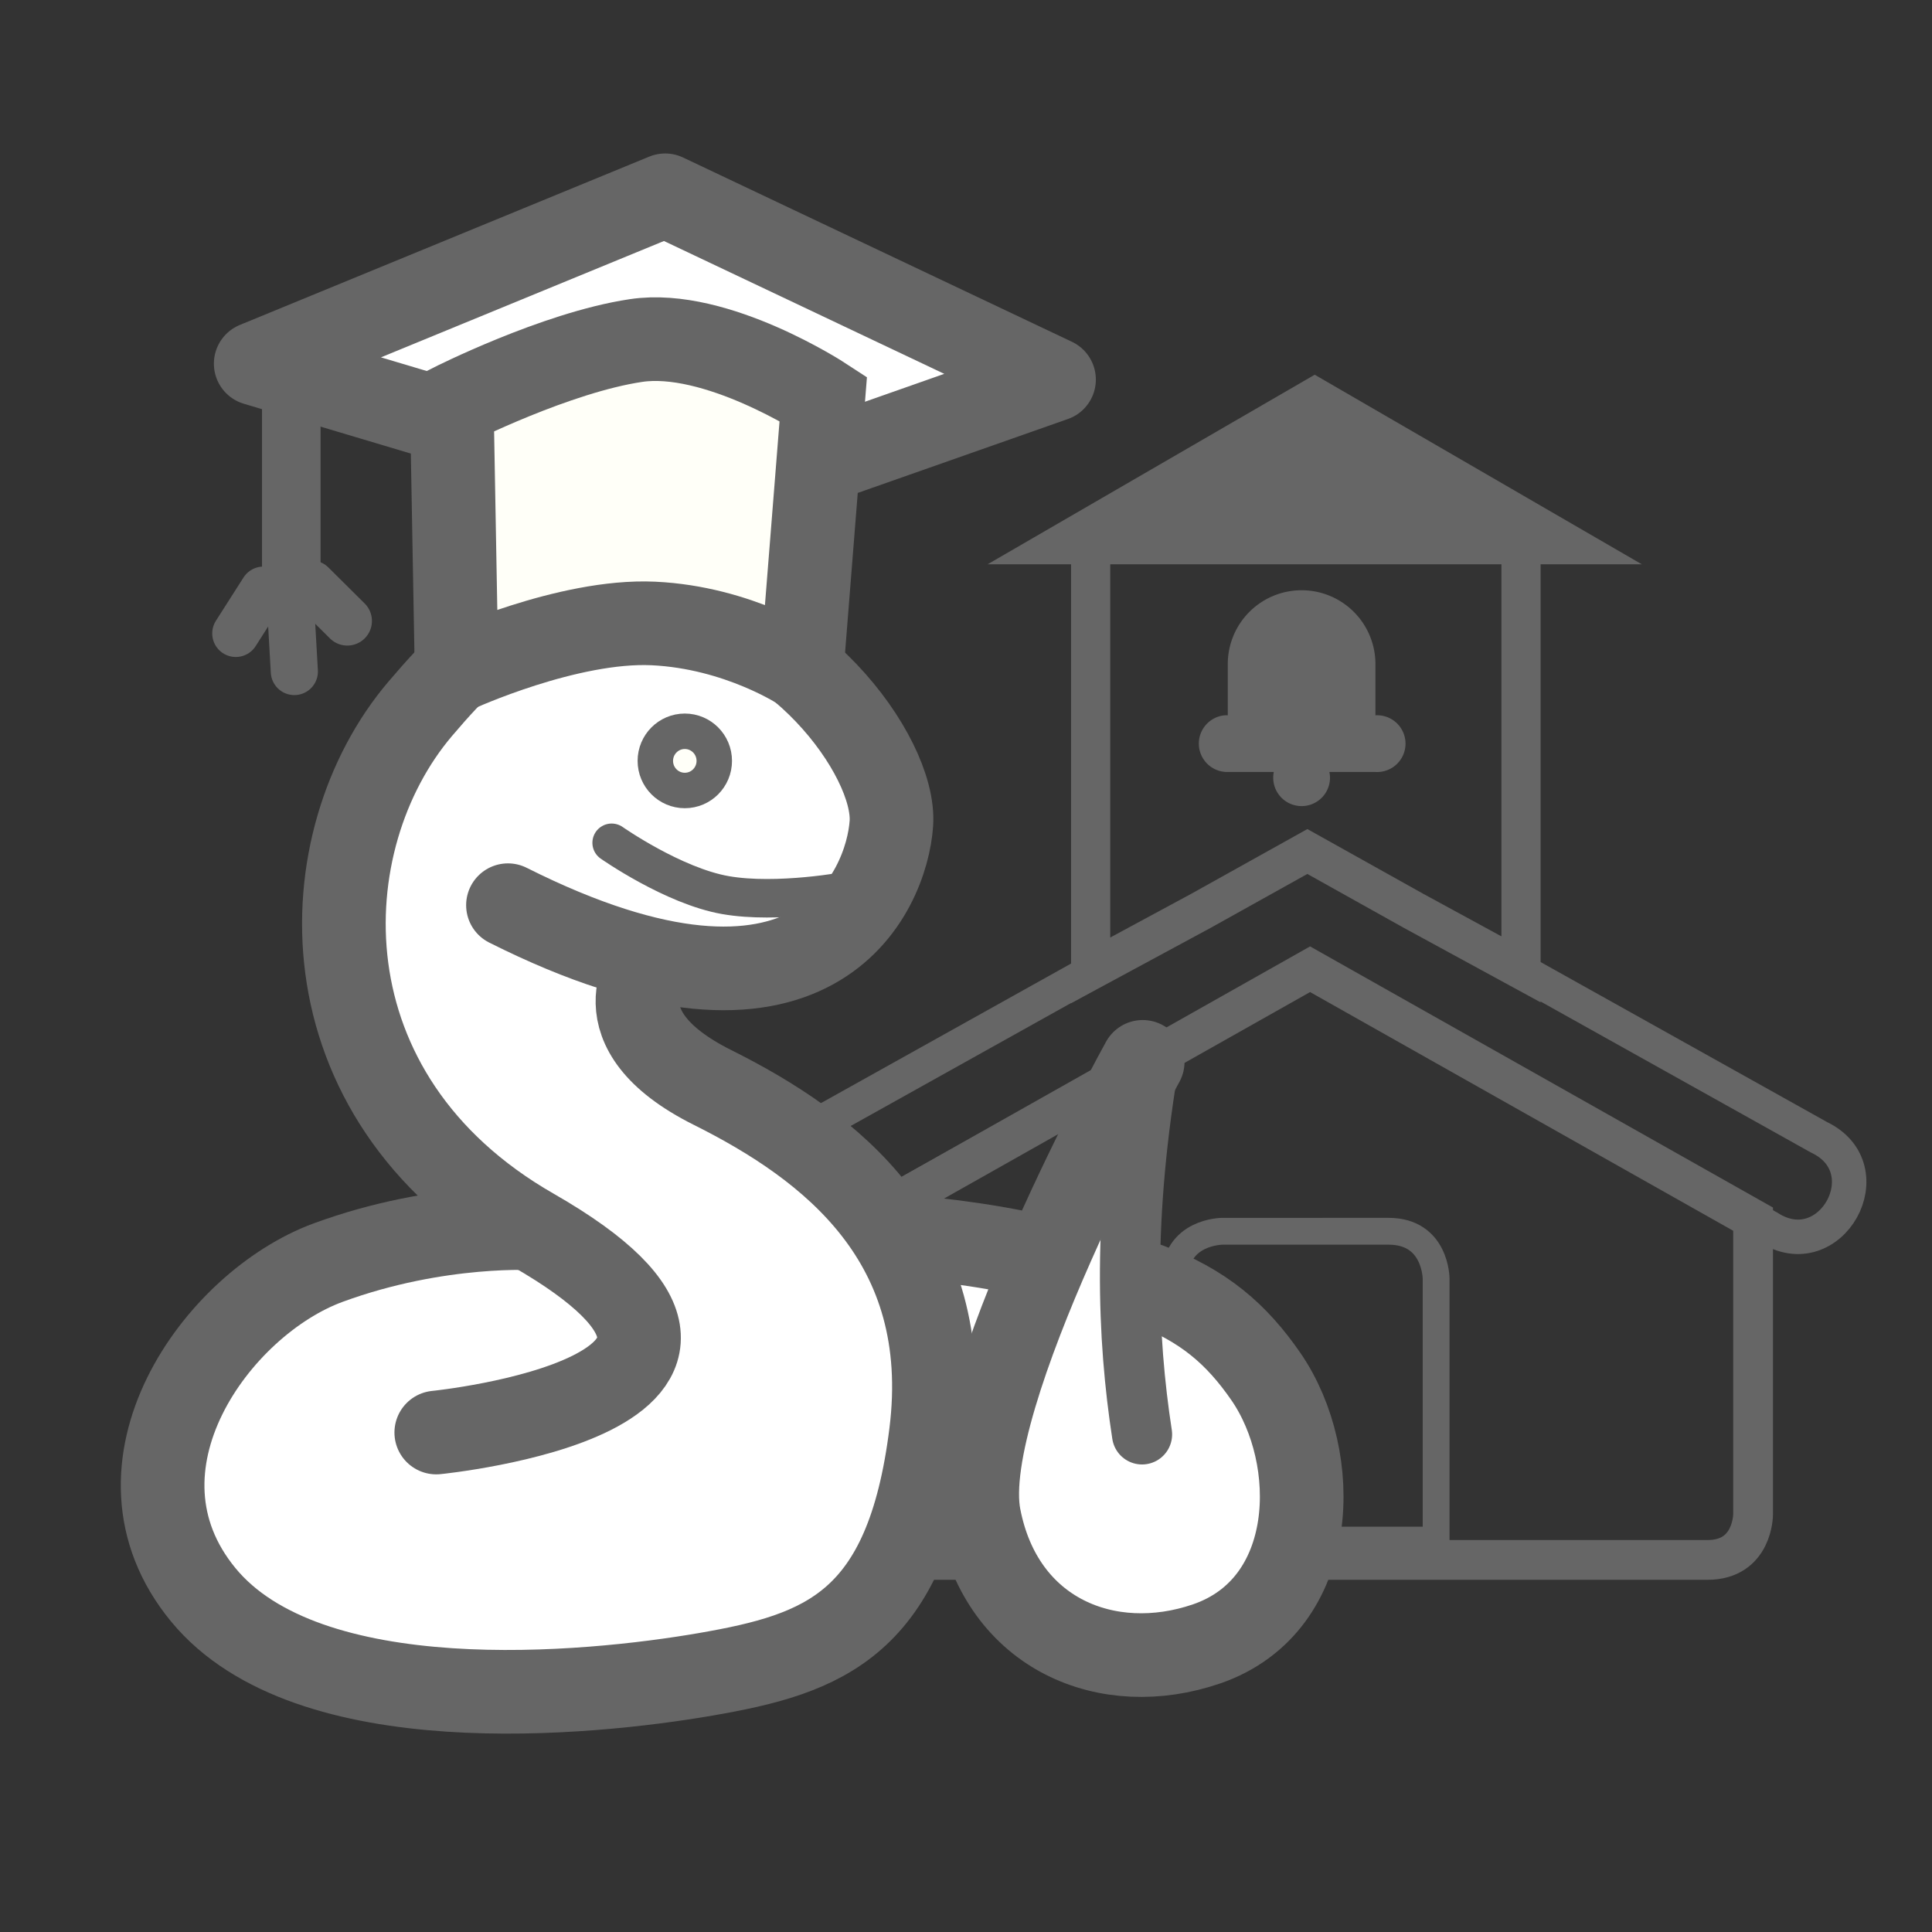 <?xml version="1.0" ?><!-- Created with Inkscape (http://www.inkscape.org/) --><!DOCTYPE svg  PUBLIC '-//W3C//DTD SVG 1.1//EN'  'http://www.w3.org/Graphics/SVG/1.1/DTD/svg11.dtd'><svg height="55" id="svg1756" inkscape:version="0.92.4 (unknown)" sodipodi:docname="pippy-collect.svg" version="1.1" viewBox="0 0 14.552 14.552" width="55" xmlns="http://www.w3.org/2000/svg" xmlns:cc="http://creativecommons.org/ns#" xmlns:dc="http://purl.org/dc/elements/1.1/" xmlns:inkscape="http://www.inkscape.org/namespaces/inkscape" xmlns:rdf="http://www.w3.org/1999/02/22-rdf-syntax-ns#" xmlns:sodipodi="http://sodipodi.sourceforge.net/DTD/sodipodi-0.dtd" xmlns:svg="http://www.w3.org/2000/svg">
  <rect x="0" y="0" width="14.552" height="14.552" fill="#333333" stroke="none"/>
  <defs id="defs1750"/>
  <sodipodi:namedview bordercolor="#666666" borderopacity="1.0" id="base" inkscape:current-layer="layer1" inkscape:cx="24.258817" inkscape:cy="26.682316" inkscape:document-units="mm" inkscape:pageopacity="0.0" inkscape:pageshadow="2" inkscape:snap-global="false" inkscape:window-height="702" inkscape:window-maximized="1" inkscape:window-width="1366" inkscape:window-x="0" inkscape:window-y="36" inkscape:zoom="11.2" pagecolor="#ffffff" showgrid="false" units="px"/>
  <g id="layer1" inkscape:groupmode="layer" inkscape:label="Layer 1" transform="translate(0,-282.448)">
    <g id="g3005" transform="matrix(0.851,0,0,0.851,-1.072,35.113)">
      <path d="m 9.336,304.447 c 0,0 -0.402,0 -0.402,-0.402 v -2.614 l 3.921,-2.212 3.921,2.212 v 2.614 c 0,0 0,0.402 -0.402,0.402 z" id="path2" inkscape:connector-curvature="0" style="fill:none;stroke:#666666;stroke-width:0.352;stroke-opacity:1"/>
      <path d="m 11.889,298.702 -3.719,2.075 c -0.427,0.228 -0.255,0.876 0.229,0.862 v 6e-4 c 0.077,-0.002 0.152,-0.023 0.219,-0.061 l 4.211,-2.352 4.084,2.278 c 0.548,0.353 1.034,-0.519 0.445,-0.799 l -3.588,-2.004 -0.938,-0.524 z" id="line14" inkscape:connector-curvature="0" sodipodi:nodetypes="ccccccccccc" style="color:#000000;font-style:normal;font-variant:normal;font-weight:normal;font-stretch:normal;font-size:medium;line-height:normal;font-family:sans-serif;font-variant-ligatures:normal;font-variant-position:normal;font-variant-caps:normal;font-variant-numeric:normal;font-variant-alternates:normal;font-feature-settings:normal;text-indent:0;text-align:start;text-decoration:none;text-decoration-line:none;text-decoration-style:solid;text-decoration-color:#000000;letter-spacing:normal;word-spacing:normal;text-transform:none;writing-mode:lr-tb;direction:ltr;text-orientation:mixed;dominant-baseline:auto;baseline-shift:baseline;text-anchor:start;white-space:normal;shape-padding:0;clip-rule:nonzero;display:inline;overflow:visible;visibility:visible;opacity:1;isolation:auto;mix-blend-mode:normal;color-interpolation:sRGB;color-interpolation-filters:linearRGB;solid-color:#000000;solid-opacity:1;vector-effect:none;fill:none;fill-opacity:1;fill-rule:nonzero;stroke:#666666;stroke-width:0.305;stroke-linecap:round;stroke-linejoin:miter;stroke-miterlimit:4;stroke-dasharray:none;stroke-dashoffset:0;stroke-opacity:1;color-rendering:auto;image-rendering:auto;shape-rendering:auto;text-rendering:auto;enable-background:accumulate"/>
      <path d="m 10.913,295.402 v 3.827 l 0.976,-0.527 0.942,-0.525 0.938,0.524 0.953,0.519 v -3.817 z" id="path16" inkscape:connector-curvature="0" sodipodi:nodetypes="cccccccc" style="fill:none;stroke:#666666;stroke-width:0.347;stroke-miterlimit:4;stroke-dasharray:none;stroke-opacity:1"/>
      <path d="m 10.86,295.404 2.036,-1.18 2.036,1.18 z" id="path18" inkscape:connector-curvature="0" style="fill:#666666;fill-opacity:1;stroke:#666666;stroke-width:0.462;stroke-opacity:1"/>
      <g id="g891" transform="translate(-10.532,5.654)">
        <path d="M 37.041 16.658 A 2.101 2.101 0 0 0 34.941 18.76 L 34.941 20.217 L 34.939 20.217 A 0.808 0.808 0 0 0 34.857 20.217 A 0.808 0.808 0 0 0 34.939 21.83 L 36.25 21.83 A 0.808 0.808 0 0 1 36.25 21.832 A 0.808 0.808 0 0 0 36.234 21.994 A 0.808 0.808 0 0 0 37.041 22.801 A 0.808 0.808 0 0 0 37.85 21.994 A 0.808 0.808 0 0 0 37.832 21.83 L 39.141 21.83 A 0.808 0.808 0 1 0 39.143 20.217 L 39.143 18.76 A 2.101 2.101 0 0 0 37.041 16.658 z " id="circle20" style="fill:#666666;stroke:none;stroke-width:1.293;fill-opacity:1" transform="matrix(0.311,0,0,0.311,11.792,285.03)"/>
      </g>
    </g>
    <path d="m 10.817,294.048 v -1.968 c 0,0 0,-0.358 -0.358,-0.358 H 9.207 c 0,0 -0.358,0 -0.358,0.358 v 1.968 z" id="path4" inkscape:connector-curvature="0" style="fill:none;stroke:#666666;stroke-width:0.202;stroke-miterlimit:4;stroke-dasharray:none;stroke-opacity:1"/>
    <path d="m 4.904,289.697 c 0,0 1.662,0.171 1.747,-0.685 0.086,-0.857 -0.497,-1.627 -0.857,-1.747 -0.36,-0.12 -1.439,-0.24 -1.97,0.051 -0.531,0.291 -0.976,0.959 -1.096,1.268 -0.12,0.308 -0.223,1.165 0,1.662 0.223,0.497 1.131,1.388 1.131,1.388 0,0 -1.233,0.103 -1.782,0.582 -0.548,0.48 -0.959,0.754 -0.908,1.456 0.051,0.702 0.582,1.216 1.131,1.319 0.548,0.103 1.662,0.325 2.176,0.223 0.514,-0.103 1.713,-0.188 2.004,-0.565 0.291,-0.377 0.411,-1.131 0.565,-1.233 0.154,-0.103 0.36,0.103 0.394,0.411 0.034,0.308 0.051,0.634 0.24,0.737 0.188,0.103 0.72,0.565 1.268,0.343 0.548,-0.223 0.874,-0.582 0.857,-0.959 -0.017,-0.377 -0.034,-1.302 -0.942,-1.662 -0.908,-0.36 -2.141,-0.514 -2.141,-0.514 0,0 -0.223,-0.48 -0.668,-0.72 -0.445,-0.24 -1.062,-0.582 -1.165,-0.771 -0.103,-0.188 0.017,-0.582 0.017,-0.582 z" id="path1265-5" inkscape:connector-curvature="0" style="fill:#ffffff;fill-opacity:1;stroke:none;stroke-width:0.034px;stroke-linecap:butt;stroke-linejoin:miter;stroke-opacity:1"/>
    <ellipse cx="5.158" cy="288.179" id="path894-6-7-3-6" inkscape:export-xdpi="96" inkscape:export-ydpi="96" rx="0.222" ry="0.223" style="fill:#fffff8;fill-opacity:1;stroke:#666666;stroke-width:0.267;stroke-miterlimit:4;stroke-dasharray:none;stroke-opacity:1"/>
    <path d="m 4.607,288.796 c 0,0 0.463,0.325 0.857,0.394 0.394,0.069 0.934,-0.034 0.934,-0.034" id="path896-2-0-6-5" inkscape:connector-curvature="0" inkscape:export-xdpi="96" inkscape:export-ydpi="96" sodipodi:nodetypes="csc" style="fill:none;fill-opacity:1;stroke:#666666;stroke-width:0.29;stroke-linecap:round;stroke-linejoin:miter;stroke-miterlimit:4;stroke-dasharray:none;stroke-opacity:1"/>
    <path d="m 4.904,289.697 c 0,0 -0.428,0.497 0.463,0.942 0.891,0.445 1.825,1.161 1.645,2.604 -0.18,1.443 -0.805,1.662 -1.696,1.816 -0.891,0.154 -2.998,0.36 -3.786,-0.6 -0.788,-0.959 0.103,-2.193 0.942,-2.501 0.839,-0.308 1.576,-0.257 1.576,-0.257" id="path1042-6" inkscape:connector-curvature="0" sodipodi:nodetypes="cszcscc" style="fill:none;stroke:#666666;stroke-width:0.63;stroke-linecap:butt;stroke-linejoin:miter;stroke-miterlimit:4;stroke-dasharray:none;stroke-opacity:1"/>
    <path d="m 3.18,285.561 -1.254,-0.374 3.084,-1.268 2.929,1.388 -1.578,0.555" id="path1078-9" inkscape:connector-curvature="0" sodipodi:nodetypes="ccccc" style="fill:#ffffff;fill-opacity:1;stroke:#666666;stroke-width:0.63;stroke-linecap:round;stroke-linejoin:round;stroke-miterlimit:4;stroke-dasharray:none;stroke-opacity:1"/>
    <path d="m 2.194,285.525 v 1.295" id="path1084-74" inkscape:connector-curvature="0" style="fill:none;stroke:#666666;stroke-width:0.441;stroke-linecap:round;stroke-linejoin:miter;stroke-miterlimit:4;stroke-dasharray:none;stroke-opacity:1"/>
    <path d="m 3.826,289.266 c 2.31,1.161 2.853,-0.102 2.888,-0.616 0.034,-0.514 -0.762,-1.572 -1.747,-1.61 -0.985,-0.038 -1.258,0.107 -1.802,0.747 -0.841,0.989 -0.916,2.914 0.848,3.925 2.156,1.236 -0.727,1.526 -0.727,1.526" id="path50-5-2-9-7" inkscape:connector-curvature="0" inkscape:export-xdpi="96" inkscape:export-ydpi="96" sodipodi:nodetypes="cszssc" style="fill:none;fill-opacity:1;stroke:#666666;stroke-width:0.63;stroke-linecap:round;stroke-linejoin:round;stroke-miterlimit:4;stroke-dasharray:none;stroke-opacity:1"/>
    <path d="m 3.439,287.499 c 0,0 0.838,-0.385 1.482,-0.355 0.643,0.03 1.118,0.347 1.118,0.347 l 0.162,-2.04 c 0,0 -0.808,-0.529 -1.411,-0.438 -0.603,0.09 -1.387,0.487 -1.387,0.487 z" id="path2757" inkscape:connector-curvature="0" style="fill:#fffff8;fill-opacity:1;stroke:#666666;stroke-width:0.63;stroke-linecap:butt;stroke-linejoin:miter;stroke-miterlimit:4;stroke-dasharray:none;stroke-opacity:1"/>
    <path d="m 1.984,286.893 -0.208,0.326" id="path1084-7-52" inkscape:connector-curvature="0" style="fill:none;stroke:#666666;stroke-width:0.355;stroke-linecap:round;stroke-linejoin:miter;stroke-miterlimit:4;stroke-dasharray:none;stroke-opacity:1"/>
    <path d="M 2.616,287.125 2.343,286.854" id="path1084-7-3-5" inkscape:connector-curvature="0" style="fill:none;stroke:#666666;stroke-width:0.371;stroke-linecap:round;stroke-linejoin:miter;stroke-miterlimit:4;stroke-dasharray:none;stroke-opacity:1"/>
    <path d="m 2.195,287.12 0.022,0.386" id="path1084-7-5-4" inkscape:connector-curvature="0" style="fill:none;stroke:#666666;stroke-width:0.355;stroke-linecap:round;stroke-linejoin:miter;stroke-miterlimit:4;stroke-dasharray:none;stroke-opacity:1"/>
    <path d="m 8.265,292.755 0.141,-1.61 -0.545,1.433 z" id="path2755" inkscape:connector-curvature="0" sodipodi:nodetypes="cccc" style="fill:#ffffff;fill-opacity:1;stroke:none;stroke-width:0.225px;stroke-linecap:butt;stroke-linejoin:miter;stroke-opacity:1"/>
    <path d="m 6.803,291.764 c 0,0 0.394,0.021 0.892,0.122 m 0.954,0.238 c 0.417,0.157 0.665,0.372 0.887,0.694 0.42,0.611 0.402,1.72 -0.448,2.012 -0.743,0.255 -1.542,-0.069 -1.713,-0.959 -0.171,-0.891 1.232,-3.425 1.232,-3.425" id="path1199-7" inkscape:connector-curvature="0" sodipodi:nodetypes="ccccccc" style="fill:none;stroke:#666666;stroke-width:0.63;stroke-linecap:round;stroke-linejoin:round;stroke-miterlimit:4;stroke-dasharray:none;stroke-opacity:1"/>
    <path d="m 8.666,290.382 c -0.216,1.234 -0.175,2.148 -0.064,2.87" id="path1154-4" inkscape:connector-curvature="0" sodipodi:nodetypes="cc" style="fill:none;stroke:#666666;stroke-width:0.453;stroke-linecap:round;stroke-linejoin:round;stroke-miterlimit:4;stroke-dasharray:none;stroke-opacity:1"/>
  </g>
</svg>